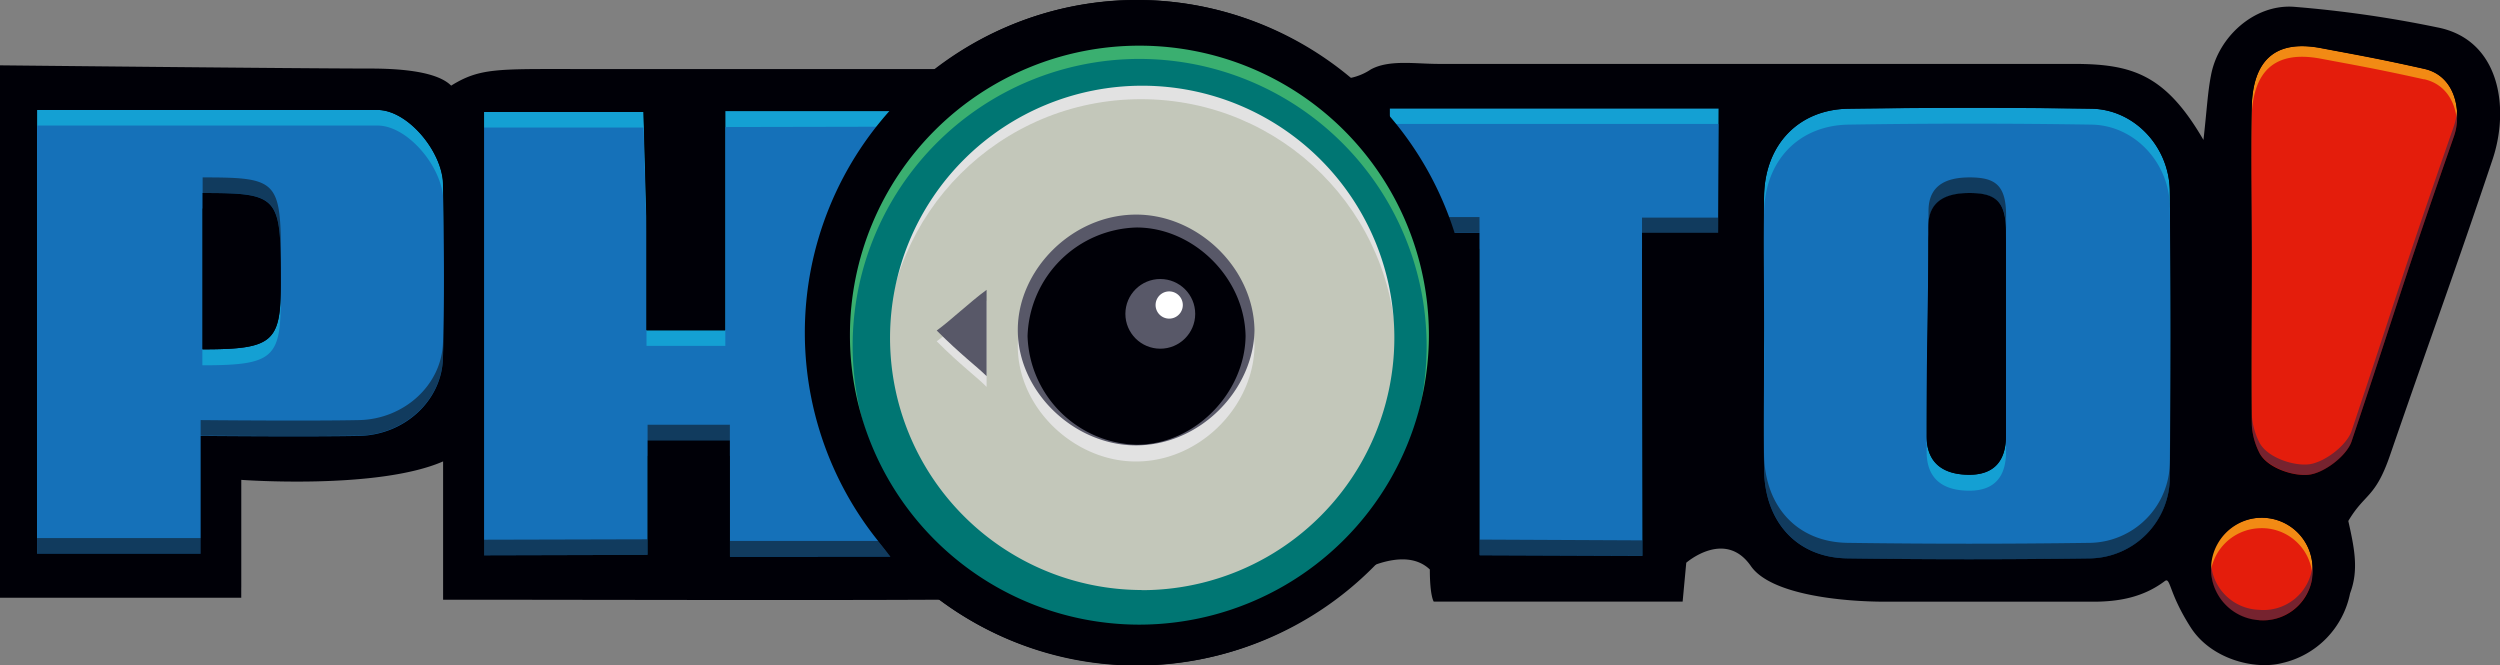 <svg id="PHOTO_HD" data-name="PHOTO! HD" xmlns="http://www.w3.org/2000/svg" viewBox="0 0 350.88 93.37"><rect x="0" y="0" width="350.88" height="93.37" fill="#808080" stroke="none"/><defs><style>.cls-1{fill:#000007;}.cls-1,.cls-10,.cls-11,.cls-12,.cls-13,.cls-15,.cls-2,.cls-3,.cls-4,.cls-5,.cls-6,.cls-7{fill-rule:evenodd;}.cls-2{fill:#f28a14;}.cls-3{fill:#e41d0c;}.cls-4{fill:#76232f;}.cls-5{fill:#14a0d3;}.cls-6{fill:#1571b9;}.cls-7{fill:#113b5e;}.cls-10,.cls-8{fill:#e2e2e2;}.cls-9{fill:#c3c7ba;}.cls-11,.cls-14{fill:#585868;}.cls-12{fill:#3aaf70;}.cls-13{fill:#007673;}.cls-15{fill:#fff;}</style></defs><g id="PHOTO_Icon_HD" data-name="PHOTO Icon HD"><g id="PHOTO_" data-name="PHOTO!"><g id="Photo_Font_Color" data-name="Photo Font Color"><path class="cls-1" d="M342.29,7c-6.65-1.28-12-1-18.71-1.43-5.51-.36-9.81,5-10.86,10.34-.46,2.39-.57,3.39-1.05,7.62-5.33-9.2-10.73-11.4-18.94-11.4h-89.1c-3.33,0-7-.63-9.56.78a8.06,8.06,0,0,1-3,1.22A46,46,0,0,0,133,12.87H82.45C71.51,12.87,69,12.72,65,15.21c-2.33-2.35-9-2.4-11.77-2.4-9,0-50.12-.45-50.12-.45v71.8h32.4V67.62S56.14,69.05,65.33,65v19.4c19.46,0,48.89.1,68.23,0a46,46,0,0,0,60.69-4.74c2.58-1,7.35-1.62,9.57.5,0,3.76.55,4.51.55,4.51h32l.51-5.45s6.91-4.77,10.53.46c2.78,4,12.68,5,18.93,5l29.13,0c3.59,0,7.78-.62,10.7-2.87.87-.66.5.07,3.67,5,2.86,4.47,8.23,7.51,12.1,6.49,5.59-1.47,7-3.72,8.11-8.27,1.23-3.25.62-6.27-.25-10.15,2.32-3.92,3.77-3.16,5.86-9.21,6.5-18.88,9-25.44,14.34-41.39C352.49,16.86,351.06,8.71,342.29,7Z" transform="translate(-1.68 -1.73)"/></g><g id="_" data-name="&quot;!&quot;"><g id="_Color_Highlight" data-name="&quot;!&quot; Color Highlight"><path class="cls-2" d="M341.91,11.4c-6.65-1.49-9.71-2-14.54-2.92-6.46-1.21-9.52,1.8-9.67,8.33-.16,7.18,0,14.37,0,21.55,0,7.66-.05,15.32,0,23a9.92,9.92,0,0,0,1,3.8c1.07,2.18,4.8,3.46,7,3.22s5.34-2.64,6-4.66c6.82-20.38,6.66-20.68,14.38-42.85C347.21,17.67,346.48,12.41,341.91,11.4Zm-23.17,63a7.19,7.19,0,1,0,7.48,6.46A7.12,7.12,0,0,0,318.74,74.41Z" transform="translate(-1.68 -1.73)"/></g><g id="_Color" data-name="&quot;!&quot; Color"><path class="cls-3" d="M318.74,75.87a7.19,7.19,0,1,0,7.48,6.46A7.11,7.11,0,0,0,318.74,75.87Zm23.17-63c-6.65-1.48-9.71-2-14.54-2.91-6.46-1.21-9.52,1.8-9.67,8.33-.16,7.18,0,14.36,0,21.55,0,7.66-.05,15.32,0,23a9.92,9.92,0,0,0,1,3.81c1.07,2.18,4.8,3.46,7,3.21s5.34-2.63,6-4.65c6.82-20.38,6.66-20.68,14.38-42.86C347.21,19.13,346.48,13.87,341.91,12.85Z" transform="translate(-1.68 -1.73)"/></g><g id="_Color_Shadoe" data-name="&quot;!&quot; Color Shadoe"><path class="cls-4" d="M318.74,87.32A7,7,0,0,1,312,80.86a6,6,0,0,0,0,.73,7.15,7.15,0,1,0,14.26-.65A6.91,6.91,0,0,1,318.74,87.32ZM317.67,36.9c0-3.51,0-7-.05-10.53,0,3.88,0,7.77,0,11.65C317.66,37.65,317.67,37.27,317.67,36.9Zm28.85-19.6a8.51,8.51,0,0,1-.42,2.09c-7.72,22.17-7.56,22.47-14.38,42.85-.68,2-3.81,4.41-6,4.66s-6-1-7-3.21a10,10,0,0,1-1-3.81c0-3.75,0-7.49,0-11.24q0,6.34,0,12.7a9.92,9.92,0,0,0,1,3.8c1.07,2.18,4.8,3.46,7,3.22s5.34-2.64,6-4.66c6.82-20.38,6.66-20.68,14.38-42.85A8.93,8.93,0,0,0,346.52,17.3Z" transform="translate(-1.68 -1.73)"/></g></g><g id="Photo_Font" data-name="Photo Font"><g id="Photo_Font_Highlight" data-name="Photo Font Highlight"><path class="cls-5" d="M54.65,17.16H6.89V79.44h23V62.91s15.16.11,22.24,0c6.33-.13,11.61-4.94,11.77-10.91.22-8.13.19-16.27,0-24.4C63.75,23,58.9,17.16,54.65,17.16ZM30.08,50.76V28.82c11,0,11,.45,11,12.67C41.1,49.76,40,50.76,30.08,50.76ZM194.47,34.42h14.86V79.67l22.88.09-.07-45.35h10.69l.07-17.48-48.36,0ZM306.22,28.6c-.06-6.32-5-11.52-11-11.62-11.35-.18-22.71-.16-34.06,0-7,.09-11.73,5-11.89,12.18-.15,6.19,0,12.39,0,18.59,0,6.68-.11,13.35,0,20C249.41,75.09,254,80,261,80.11q17,.24,34.06,0a11.41,11.41,0,0,0,11.17-11.46Q306.42,48.62,306.22,28.6Zm-23,34.29c0,3.38-1.49,5.47-5.14,5.47s-6-1.58-6-5.45c0-15.17.24-15.95.24-29.39,0-3.49,2.34-4.7,5.76-4.7,3.59,0,5.13,1.05,5.13,5.37ZM103.48,17.32V48.09H92.42l0-16L92,17.44H69.61V79.67l22.95-.06V63.53h11.55v16.3h24V17.32Z" transform="translate(-1.68 -1.73)"/></g><g id="Photo_Font_Color-2" data-name="Photo Font Color"><path class="cls-6" d="M54.65,19.35H6.89V81.63h23V65.1s15.16.11,22.24,0c6.33-.13,11.61-4.94,11.77-10.92.22-8.12.19-16.26,0-24.39C63.75,25.14,58.9,19.35,54.65,19.35ZM30.08,53V31c11,0,11,.44,11,12.67C41.1,52,40,53,30.08,53Zm73.4-33.44V50.27H92.42l0-16L92,19.63H69.61V81.86l22.95-.06V65.72h11.55V82h24V19.51Zm91,17.1h14.86V81.86l22.88.08-.07-45.34h10.69l.07-17.48-48.36,0Zm111.75-5.82c-.06-6.32-5-11.53-11-11.62q-17-.27-34.06,0c-7,.09-11.73,5-11.89,12.17-.15,6.2,0,12.4,0,18.6,0,6.67-.11,13.35,0,20C249.41,77.28,254,82.21,261,82.3q17,.24,34.06,0a11.41,11.41,0,0,0,11.17-11.46Q306.42,50.82,306.22,30.79Zm-23,34.28c0,3.38-1.49,5.48-5.14,5.48s-6-1.59-6-5.45c0-15.18.24-15.95.24-29.39,0-3.49,2.34-4.7,5.76-4.7,3.59,0,5.13,1.05,5.13,5.36Z" transform="translate(-1.68 -1.73)"/></g><g id="Photo_Font_Shadow" data-name="Photo Font Shadow"><path class="cls-7" d="M6.88,79.44h23V77.25h-23Zm45.2-18.75c-7.08.15-22.24,0-22.24,0v2.19s15.16.11,22.24,0c6.33-.13,11.61-4.94,11.77-10.91.12-4.4.16-8.79.15-13.19,0,3.67,0,7.33-.15,11C63.69,55.75,58.41,60.56,52.08,60.69ZM69.61,17.44h0V79.67l22.95-.06V77.42l-22.95.06Zm34.51,43.9H92.57v2.19h11.55Zm-63-21.77c0-.09,0-.17,0-.27,0-12.22-.07-12.67-11-12.67v2.19C40.42,28.82,41.06,29.22,41.09,39.57Zm231.23-6c0-3.49,2.34-4.7,5.76-4.7,3.59,0,5.13,1.05,5.13,5.37V32c0-4.32-1.54-5.37-5.13-5.37-3.42,0-5.76,1.21-5.76,4.7,0,13.44-.24,14.22-.24,29.39,0,0,0,0,0,.05C272.11,47.64,272.32,46.3,272.32,33.52Zm10.89,20.23v0Zm-34-8.2c0-3,0-6,0-9,0,3.39,0,6.79,0,10.19C249.23,46.34,249.24,45.94,249.24,45.55Zm-6.41-13.33H232.14v2.19h10.69l.07-17.48h0ZM104.12,77.65v2.18h24V77.65Zm202.1-11.19a11.41,11.41,0,0,1-11.17,11.46q-17,.24-34.06,0c-7-.1-11.58-5-11.72-12.35-.06-2.71-.07-5.42-.07-8.13,0,3.44,0,6.88.07,10.32C249.41,75.09,254,80,261,80.11q17,.24,34.06,0a11.41,11.41,0,0,0,11.17-11.46q.11-10.56.09-21.12Q306.31,57,306.22,66.46Zm-96.89,11v2.19l22.88.09V77.57Zm0-45.26H194.48v2.19h14.86Z" transform="translate(-1.68 -1.73)"/></g></g><g id="Outline"><path class="cls-1" d="M343.75,5.57a163.53,163.53,0,0,0-20.17-2.89C318.07,2.32,313,6.91,312,12.29c-.47,2.39-.58,4.85-1.06,9.08-5.33-9.19-10-10.67-18.21-10.67h-89.1c-3.33,0-7-.63-9.56.78a8.06,8.06,0,0,1-3,1.22A46,46,0,0,0,133,11.42H82.45C71.51,11.42,69,11.26,65,13.75c-2.33-2.35-9-2.4-11.77-2.4-9,0-51.58-.45-51.58-.45V85.62H35.54V69.08s19.14,1.42,28.33-2.59V85.9c19.46,0,50.35.1,69.69,0a46,46,0,0,0,60.69-4.74c2.58-1,5.89-1.62,8.11.5,0,3.76.55,4.51.55,4.51h34.93l.51-5.46s5.45-4.76,9.07.47c2.78,4,12.68,5,18.93,5l29.13,0c3.59,0,7-.62,10-2.87.87-.67.5,1.53,3.67,6.48,2.86,4.47,9,6,12.83,5A12.55,12.55,0,0,0,331.52,85c1.23-3.25.62-6.27-.25-10.15,2.32-3.92,3.77-3.16,5.85-9.21,6.51-18.88,9-25.44,14.35-41.39C354,16.86,352.52,7.26,343.75,5.57ZM63.85,52c-.16,6-5.44,10.78-11.77,10.91-7.08.14-22.24,0-22.24,0V79.44h-23V17.16H54.65c4.25,0,9.1,5.79,9.2,10.41C64,35.7,64.07,43.84,63.85,52Zm40.27,27.86V63.53H92.57V79.61l-22.95.06V17.44H92l.39,14.63,0,16h11.06V17.32h23.19a47,47,0,0,0-1.84,60c.59.85,1.2,1.69,1.85,2.53ZM161.22,89a40.6,40.6,0,1,1,40.27-40.59A40.43,40.43,0,0,1,161.22,89Zm81.61-54.6H232.14l.07,45.35-22.88-.09V34.41h-3.92a46.68,46.68,0,0,0-8.66-15.94l0-1.52,46.17,0Zm63.39,34.24a11.41,11.41,0,0,1-11.17,11.46q-17,.24-34.06,0c-7-.09-11.58-5-11.72-12.34-.14-6.68,0-13.35,0-20,0-6.2-.12-12.4,0-18.59.16-7.19,4.87-12.09,11.89-12.18,11.35-.15,22.71-.17,34.06,0,6,.1,10.94,5.3,11,11.62Q306.42,48.63,306.22,68.65Zm12.52,20.13a7.2,7.2,0,0,1,0-14.37,7.12,7.12,0,0,1,7.48,6.46A7,7,0,0,1,318.74,88.78ZM346.1,20.85C338.38,43,338.54,43.32,331.72,63.7c-.68,2-3.81,4.41-6,4.66s-6-1-7-3.22a9.92,9.92,0,0,1-1-3.8c-.09-7.66,0-15.32,0-23,0-7.18-.13-14.37,0-21.55.15-6.53,3.21-9.54,9.67-8.33,4.83.91,7.89,1.43,14.54,2.92C346.48,12.41,347.21,17.67,346.1,20.85Zm-316,8V50.76c9.9,0,11-1,11-9.27C41.1,29.27,41,28.82,30.08,28.82ZM137.37,54.89V41.2c-2.69,2-5.68,4.87-7.85,6.46C133.33,51.51,135.76,53.25,137.37,54.89ZM278.08,28.82c-3.42,0-5.76,1.21-5.76,4.7,0,13.44-.24,14.22-.24,29.39,0,3.87,2.47,5.45,6,5.45s5.14-2.09,5.14-5.47V34.19C283.21,29.87,281.67,28.82,278.08,28.82ZM160.86,31.33c-9.25,0-17.11,8.28-17.09,17.2,0,9.32,8.21,17.24,17.07,17.23,9.24,0,17-8.28,17.12-17.21C177.81,39.23,169.71,31.31,160.86,31.33Zm4.28,15.29a2.16,2.16,0,1,1,2.13-2.15A2.14,2.14,0,0,1,165.14,46.62Z" transform="translate(-1.68 -1.73)"/></g></g><g id="PHOTO_Icon" data-name="PHOTO Icon"><g id="Ring_Highlight_2" data-name="Ring Highlight 2"><ellipse class="cls-8" cx="160.21" cy="47.43" rx="37" ry="36.9"/></g><g id="Ring_Base_Color" data-name="Ring Base Color"><ellipse class="cls-9" cx="160.15" cy="49.63" rx="35.81" ry="35.71"/></g><g id="Ring_Highlight" data-name="Ring Highlight"><path class="cls-10" d="M161.13,34.11c-9,0-16.61,7.79-16.6,16.19,0,8.76,8,16.22,16.59,16.2,9,0,16.51-7.79,16.63-16.19C177.61,41.55,169.74,34.09,161.13,34.11Zm4.16,14.39a2,2,0,1,1,2.08-2A2.06,2.06,0,0,1,165.29,48.5Z" transform="translate(-1.68 -1.73)"/></g><g id="Ring_Shadow" data-name="Ring Shadow"><path class="cls-11" d="M161.13,31.85c-9,0-16.61,7.79-16.6,16.19,0,8.76,8,16.22,16.59,16.2,9,0,16.51-7.79,16.63-16.19C177.61,39.29,169.74,31.83,161.13,31.85Zm4.16,14.39a2,2,0,1,1,2.08-2A2.06,2.06,0,0,1,165.29,46.24Z" transform="translate(-1.68 -1.73)"/></g><g id="Base_Higlight" data-name="Base Higlight"><path class="cls-12" d="M161.51,7.76a41,41,0,1,0,41.15,41A41.09,41.09,0,0,0,161.51,7.76Zm.32,77.06a35.71,35.71,0,1,1,35.81-35.71A35.76,35.76,0,0,1,161.83,84.82Z" transform="translate(-1.68 -1.73)"/></g><g id="Base_Color" data-name="Base Color"><path class="cls-13" d="M161.51,10a40.28,40.28,0,1,0,40.4,40.28A40.34,40.34,0,0,0,161.51,10Zm.38,74.54a35.39,35.39,0,1,1,35.49-35.39A35.44,35.44,0,0,1,161.89,84.56Z" transform="translate(-1.68 -1.73)"/></g><g id="Outline-2" data-name="Outline"><path class="cls-1" d="M161.14,1.74A46.68,46.68,0,1,0,208,48.42,46.74,46.74,0,0,0,161.14,1.74Zm.35,87.66a40.63,40.63,0,1,1,40.74-40.63A40.68,40.68,0,0,1,161.49,89.4Z" transform="translate(-1.68 -1.73)"/></g><g id="Arrow"><g id="arrow_higlight" data-name="arrow higlight"><path class="cls-10" d="M133.15,49.63c3.4,3.41,5.58,4.95,7,6.4V43.91C137.77,45.65,135.09,48.22,133.15,49.63Z" transform="translate(-1.68 -1.73)"/></g><g id="arrow-2" data-name="arrow"><path class="cls-11" d="M133.15,48.12c3.4,3.41,5.58,5,7,6.4V42.41C137.77,44.15,135.09,46.72,133.15,48.12Z" transform="translate(-1.68 -1.73)"/></g></g><g id="Iris"><g id="black"><path class="cls-1" d="M161.19,33.66A15.73,15.73,0,0,0,145.9,48.9a15.74,15.74,0,0,0,15.28,15.25c8.27,0,15.21-7.33,15.32-15.24C176.37,40.66,169.12,33.65,161.19,33.66ZM165,47.2a1.91,1.91,0,1,1,1.92-1.9A1.91,1.91,0,0,1,165,47.2Z" transform="translate(-1.68 -1.73)"/></g><g id="Shine"><ellipse class="cls-14" cx="162.85" cy="44.05" rx="4.9" ry="4.89"/></g><g id="Higlight"><path class="cls-15" d="M165.78,42.63a1.91,1.91,0,1,0,1.91,1.91A1.92,1.92,0,0,0,165.78,42.63Z" transform="translate(-1.68 -1.73)"/></g></g></g></g></svg>